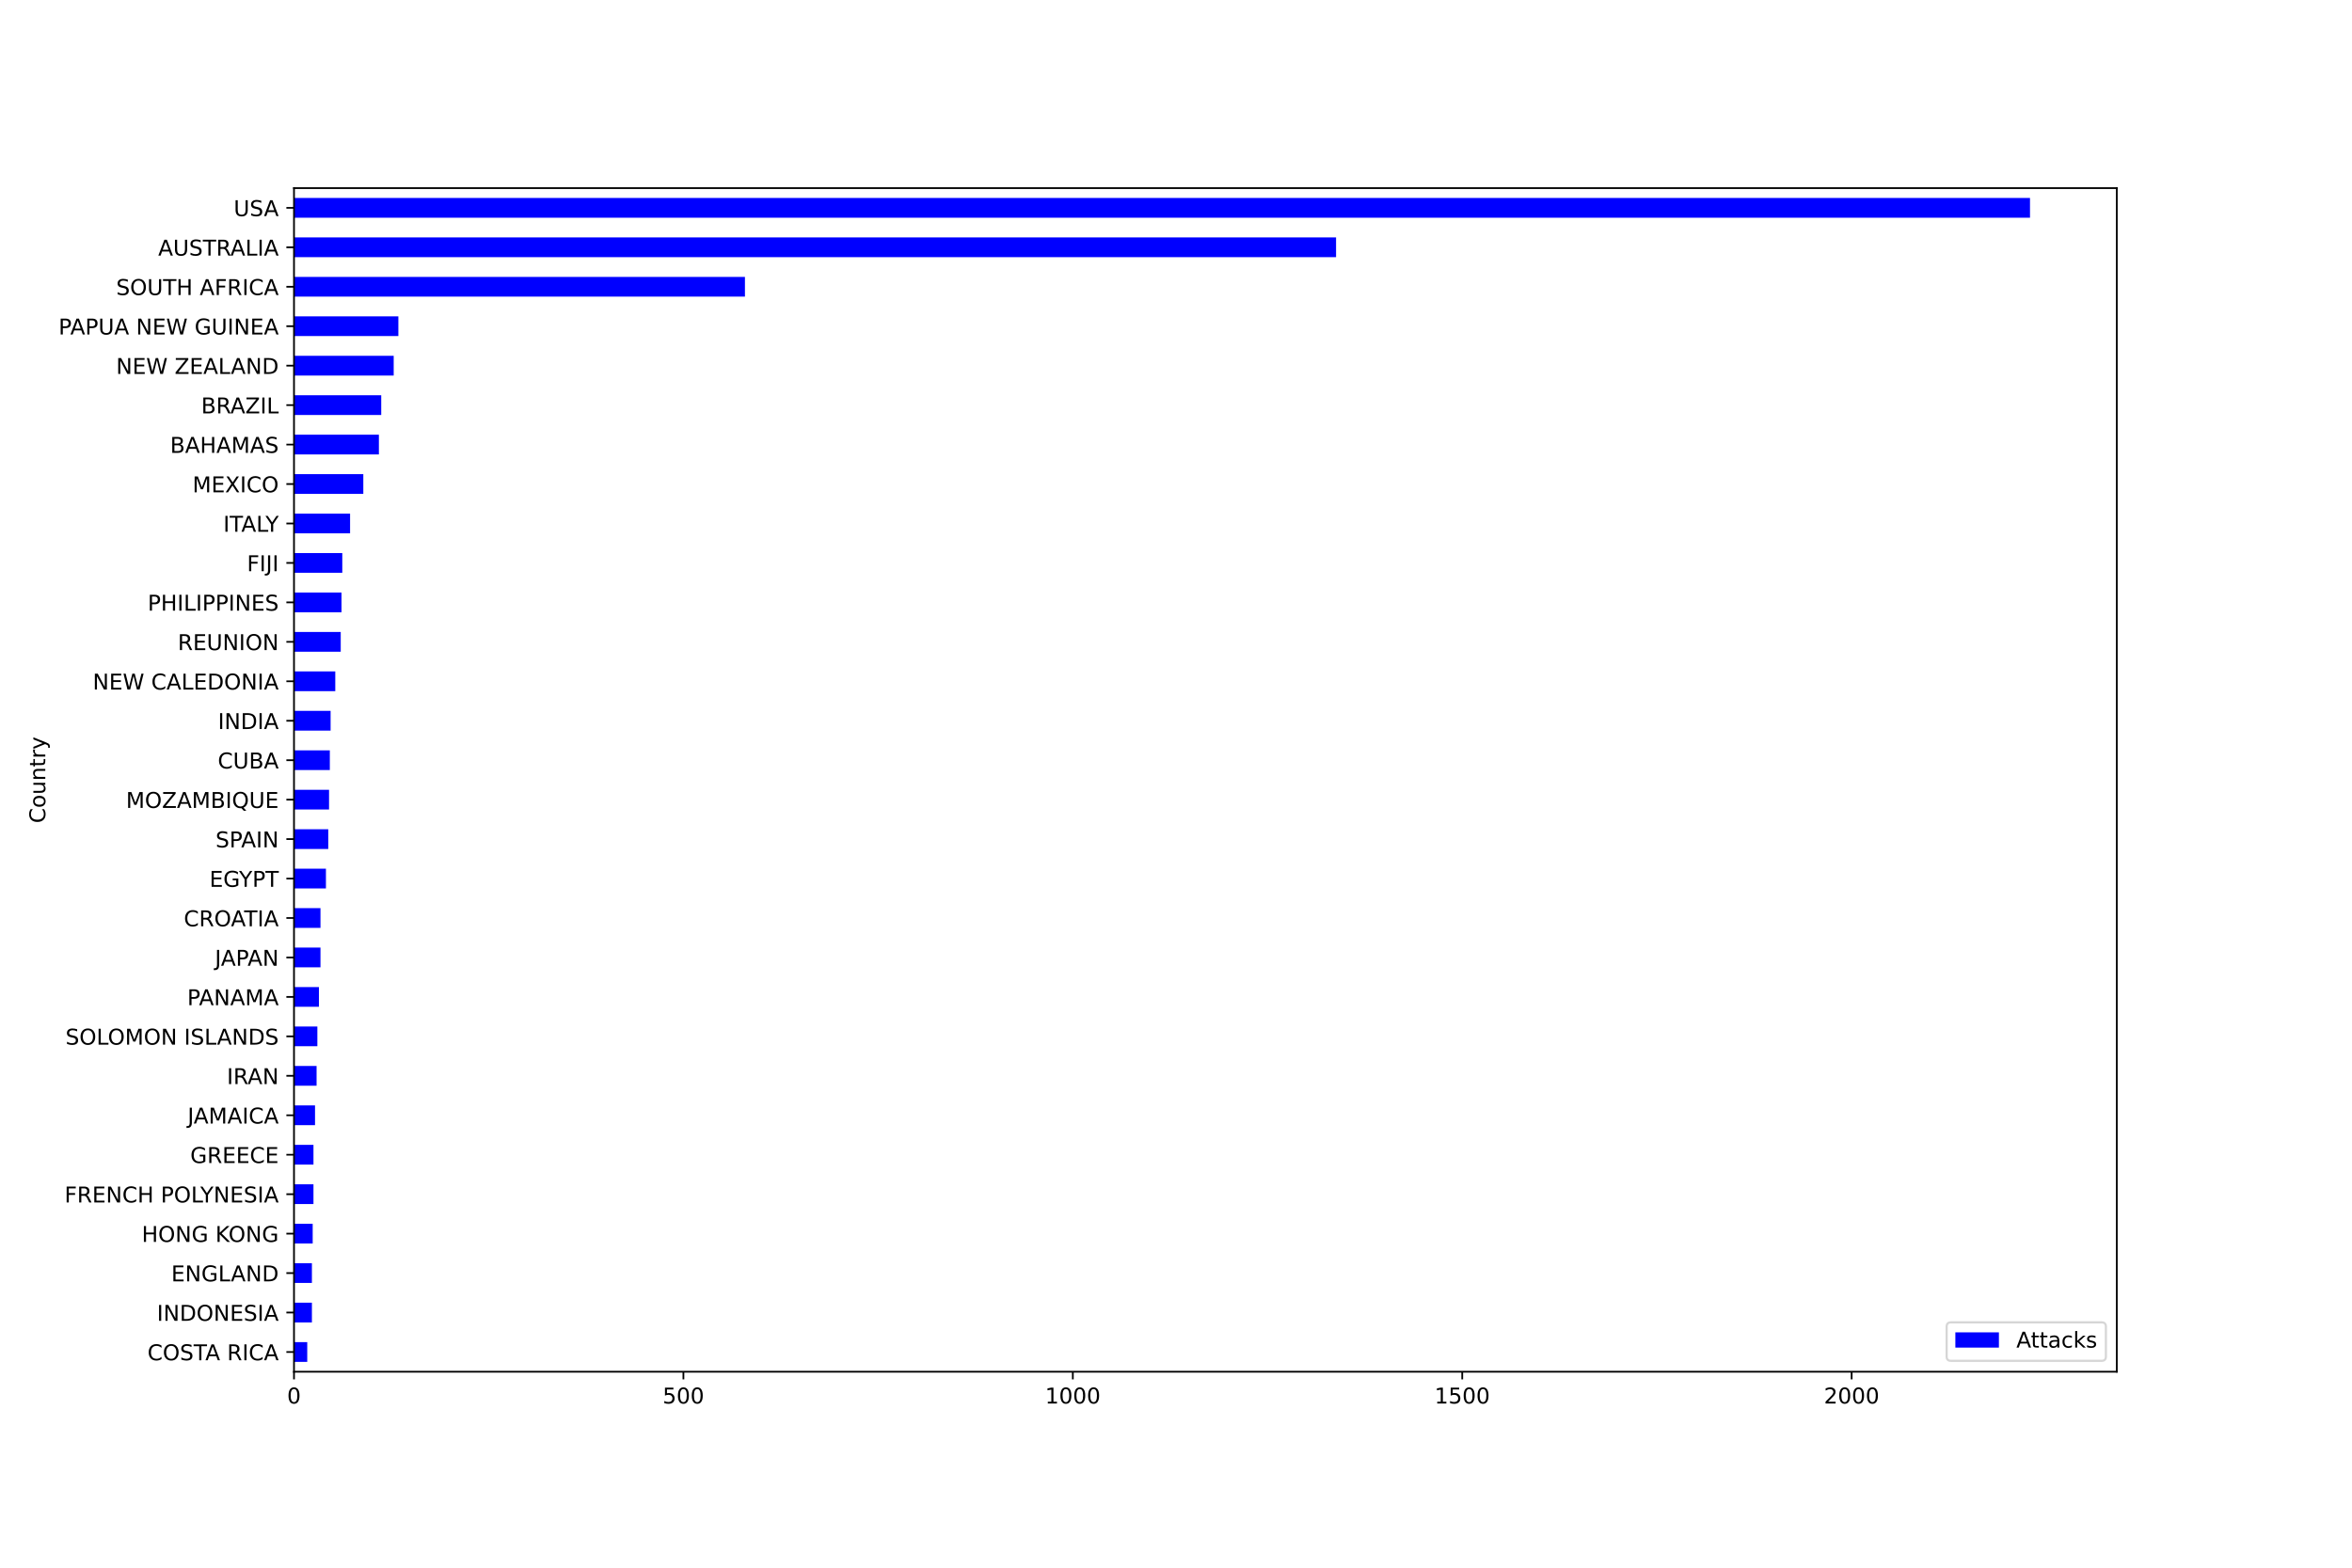 <?xml version="1.0" encoding="utf-8" standalone="no"?>
<!DOCTYPE svg PUBLIC "-//W3C//DTD SVG 1.1//EN"
  "http://www.w3.org/Graphics/SVG/1.1/DTD/svg11.dtd">
<!-- Created with matplotlib (https://matplotlib.org/) -->
<svg height="720pt" version="1.1" viewBox="0 0 1080 720" width="1080pt" xmlns="http://www.w3.org/2000/svg" xmlns:xlink="http://www.w3.org/1999/xlink">
 <defs>
  <style type="text/css">
*{stroke-linecap:butt;stroke-linejoin:round;}
  </style>
 </defs>
 <g id="figure_1">
  <g id="patch_1">
   <path d="M 0 720 
L 1080 720 
L 1080 0 
L 0 0 
z
" style="fill:#ffffff;"/>
  </g>
  <g id="axes_1">
   <g id="patch_2">
    <path d="M 135 630 
L 972 630 
L 972 86.4 
L 135 86.4 
z
" style="fill:#ffffff;"/>
   </g>
   <g id="patch_3">
    <path clip-path="url(#p3fe766427f)" d="M 135 625.47 
L 141.08 625.47 
L 141.08 616.41 
L 135 616.41 
z
" style="fill:#0000ff;"/>
   </g>
   <g id="patch_4">
    <path clip-path="url(#p3fe766427f)" d="M 135 607.35 
L 143.225 607.35 
L 143.225 598.29 
L 135 598.29 
z
" style="fill:#0000ff;"/>
   </g>
   <g id="patch_5">
    <path clip-path="url(#p3fe766427f)" d="M 135 589.23 
L 143.225 589.23 
L 143.225 580.17 
L 135 580.17 
z
" style="fill:#0000ff;"/>
   </g>
   <g id="patch_6">
    <path clip-path="url(#p3fe766427f)" d="M 135 571.11 
L 143.583 571.11 
L 143.583 562.05 
L 135 562.05 
z
" style="fill:#0000ff;"/>
   </g>
   <g id="patch_7">
    <path clip-path="url(#p3fe766427f)" d="M 135 552.99 
L 143.941 552.99 
L 143.941 543.93 
L 135 543.93 
z
" style="fill:#0000ff;"/>
   </g>
   <g id="patch_8">
    <path clip-path="url(#p3fe766427f)" d="M 135 534.87 
L 143.941 534.87 
L 143.941 525.81 
L 135 525.81 
z
" style="fill:#0000ff;"/>
   </g>
   <g id="patch_9">
    <path clip-path="url(#p3fe766427f)" d="M 135 516.75 
L 144.656 516.75 
L 144.656 507.69 
L 135 507.69 
z
" style="fill:#0000ff;"/>
   </g>
   <g id="patch_10">
    <path clip-path="url(#p3fe766427f)" d="M 135 498.63 
L 145.371 498.63 
L 145.371 489.57 
L 135 489.57 
z
" style="fill:#0000ff;"/>
   </g>
   <g id="patch_11">
    <path clip-path="url(#p3fe766427f)" d="M 135 480.51 
L 145.729 480.51 
L 145.729 471.45 
L 135 471.45 
z
" style="fill:#0000ff;"/>
   </g>
   <g id="patch_12">
    <path clip-path="url(#p3fe766427f)" d="M 135 462.39 
L 146.444 462.39 
L 146.444 453.33 
L 135 453.33 
z
" style="fill:#0000ff;"/>
   </g>
   <g id="patch_13">
    <path clip-path="url(#p3fe766427f)" d="M 135 444.27 
L 147.159 444.27 
L 147.159 435.21 
L 135 435.21 
z
" style="fill:#0000ff;"/>
   </g>
   <g id="patch_14">
    <path clip-path="url(#p3fe766427f)" d="M 135 426.15 
L 147.159 426.15 
L 147.159 417.09 
L 135 417.09 
z
" style="fill:#0000ff;"/>
   </g>
   <g id="patch_15">
    <path clip-path="url(#p3fe766427f)" d="M 135 408.03 
L 149.663 408.03 
L 149.663 398.97 
L 135 398.97 
z
" style="fill:#0000ff;"/>
   </g>
   <g id="patch_16">
    <path clip-path="url(#p3fe766427f)" d="M 135 389.91 
L 150.735 389.91 
L 150.735 380.85 
L 135 380.85 
z
" style="fill:#0000ff;"/>
   </g>
   <g id="patch_17">
    <path clip-path="url(#p3fe766427f)" d="M 135 371.79 
L 151.093 371.79 
L 151.093 362.73 
L 135 362.73 
z
" style="fill:#0000ff;"/>
   </g>
   <g id="patch_18">
    <path clip-path="url(#p3fe766427f)" d="M 135 353.67 
L 151.451 353.67 
L 151.451 344.61 
L 135 344.61 
z
" style="fill:#0000ff;"/>
   </g>
   <g id="patch_19">
    <path clip-path="url(#p3fe766427f)" d="M 135 335.55 
L 151.808 335.55 
L 151.808 326.49 
L 135 326.49 
z
" style="fill:#0000ff;"/>
   </g>
   <g id="patch_20">
    <path clip-path="url(#p3fe766427f)" d="M 135 317.43 
L 153.954 317.43 
L 153.954 308.37 
L 135 308.37 
z
" style="fill:#0000ff;"/>
   </g>
   <g id="patch_21">
    <path clip-path="url(#p3fe766427f)" d="M 135 299.31 
L 156.457 299.31 
L 156.457 290.25 
L 135 290.25 
z
" style="fill:#0000ff;"/>
   </g>
   <g id="patch_22">
    <path clip-path="url(#p3fe766427f)" d="M 135 281.19 
L 156.815 281.19 
L 156.815 272.13 
L 135 272.13 
z
" style="fill:#0000ff;"/>
   </g>
   <g id="patch_23">
    <path clip-path="url(#p3fe766427f)" d="M 135 263.07 
L 157.173 263.07 
L 157.173 254.01 
L 135 254.01 
z
" style="fill:#0000ff;"/>
   </g>
   <g id="patch_24">
    <path clip-path="url(#p3fe766427f)" d="M 135 244.95 
L 160.749 244.95 
L 160.749 235.89 
L 135 235.89 
z
" style="fill:#0000ff;"/>
   </g>
   <g id="patch_25">
    <path clip-path="url(#p3fe766427f)" d="M 135 226.83 
L 166.828 226.83 
L 166.828 217.77 
L 135 217.77 
z
" style="fill:#0000ff;"/>
   </g>
   <g id="patch_26">
    <path clip-path="url(#p3fe766427f)" d="M 135 208.71 
L 173.981 208.71 
L 173.981 199.65 
L 135 199.65 
z
" style="fill:#0000ff;"/>
   </g>
   <g id="patch_27">
    <path clip-path="url(#p3fe766427f)" d="M 135 190.59 
L 175.054 190.59 
L 175.054 181.53 
L 135 181.53 
z
" style="fill:#0000ff;"/>
   </g>
   <g id="patch_28">
    <path clip-path="url(#p3fe766427f)" d="M 135 172.47 
L 180.776 172.47 
L 180.776 163.41 
L 135 163.41 
z
" style="fill:#0000ff;"/>
   </g>
   <g id="patch_29">
    <path clip-path="url(#p3fe766427f)" d="M 135 154.35 
L 182.922 154.35 
L 182.922 145.29 
L 135 145.29 
z
" style="fill:#0000ff;"/>
   </g>
   <g id="patch_30">
    <path clip-path="url(#p3fe766427f)" d="M 135 136.23 
L 342.064 136.23 
L 342.064 127.17 
L 135 127.17 
z
" style="fill:#0000ff;"/>
   </g>
   <g id="patch_31">
    <path clip-path="url(#p3fe766427f)" d="M 135 118.11 
L 613.5 118.11 
L 613.5 109.05 
L 135 109.05 
z
" style="fill:#0000ff;"/>
   </g>
   <g id="patch_32">
    <path clip-path="url(#p3fe766427f)" d="M 135 99.99 
L 932.143 99.99 
L 932.143 90.93 
L 135 90.93 
z
" style="fill:#0000ff;"/>
   </g>
   <g id="matplotlib.axis_1">
    <g id="xtick_1">
     <g id="line2d_1">
      <defs>
       <path d="M 0 0 
L 0 3.5 
" id="m139f7073a6" style="stroke:#000000;stroke-width:0.8;"/>
      </defs>
      <g>
       <use style="stroke:#000000;stroke-width:0.8;" x="135" xlink:href="#m139f7073a6" y="630"/>
      </g>
     </g>
     <g id="text_1">
      <!-- 0 -->
      <defs>
       <path d="M 31.781 66.406 
Q 24.172 66.406 20.328 58.906 
Q 16.5 51.422 16.5 36.375 
Q 16.5 21.391 20.328 13.891 
Q 24.172 6.391 31.781 6.391 
Q 39.453 6.391 43.281 13.891 
Q 47.125 21.391 47.125 36.375 
Q 47.125 51.422 43.281 58.906 
Q 39.453 66.406 31.781 66.406 
z
M 31.781 74.219 
Q 44.047 74.219 50.516 64.516 
Q 56.984 54.828 56.984 36.375 
Q 56.984 17.969 50.516 8.266 
Q 44.047 -1.422 31.781 -1.422 
Q 19.531 -1.422 13.062 8.266 
Q 6.594 17.969 6.594 36.375 
Q 6.594 54.828 13.062 64.516 
Q 19.531 74.219 31.781 74.219 
z
" id="DejaVuSans-48"/>
      </defs>
      <g transform="translate(131.819 644.598)scale(0.1 -0.1)">
       <use xlink:href="#DejaVuSans-48"/>
      </g>
     </g>
    </g>
    <g id="xtick_2">
     <g id="line2d_2">
      <g>
       <use style="stroke:#000000;stroke-width:0.8;" x="313.812" xlink:href="#m139f7073a6" y="630"/>
      </g>
     </g>
     <g id="text_2">
      <!-- 500 -->
      <defs>
       <path d="M 10.797 72.906 
L 49.516 72.906 
L 49.516 64.594 
L 19.828 64.594 
L 19.828 46.734 
Q 21.969 47.469 24.109 47.828 
Q 26.266 48.188 28.422 48.188 
Q 40.625 48.188 47.75 41.5 
Q 54.891 34.812 54.891 23.391 
Q 54.891 11.625 47.562 5.094 
Q 40.234 -1.422 26.906 -1.422 
Q 22.312 -1.422 17.547 -0.641 
Q 12.797 0.141 7.719 1.703 
L 7.719 11.625 
Q 12.109 9.234 16.797 8.062 
Q 21.484 6.891 26.703 6.891 
Q 35.156 6.891 40.078 11.328 
Q 45.016 15.766 45.016 23.391 
Q 45.016 31 40.078 35.438 
Q 35.156 39.891 26.703 39.891 
Q 22.75 39.891 18.812 39.016 
Q 14.891 38.141 10.797 36.281 
z
" id="DejaVuSans-53"/>
      </defs>
      <g transform="translate(304.268 644.598)scale(0.1 -0.1)">
       <use xlink:href="#DejaVuSans-53"/>
       <use x="63.623" xlink:href="#DejaVuSans-48"/>
       <use x="127.246" xlink:href="#DejaVuSans-48"/>
      </g>
     </g>
    </g>
    <g id="xtick_3">
     <g id="line2d_3">
      <g>
       <use style="stroke:#000000;stroke-width:0.8;" x="492.624" xlink:href="#m139f7073a6" y="630"/>
      </g>
     </g>
     <g id="text_3">
      <!-- 1000 -->
      <defs>
       <path d="M 12.406 8.297 
L 28.516 8.297 
L 28.516 63.922 
L 10.984 60.406 
L 10.984 69.391 
L 28.422 72.906 
L 38.281 72.906 
L 38.281 8.297 
L 54.391 8.297 
L 54.391 0 
L 12.406 0 
z
" id="DejaVuSans-49"/>
      </defs>
      <g transform="translate(479.899 644.598)scale(0.1 -0.1)">
       <use xlink:href="#DejaVuSans-49"/>
       <use x="63.623" xlink:href="#DejaVuSans-48"/>
       <use x="127.246" xlink:href="#DejaVuSans-48"/>
       <use x="190.869" xlink:href="#DejaVuSans-48"/>
      </g>
     </g>
    </g>
    <g id="xtick_4">
     <g id="line2d_4">
      <g>
       <use style="stroke:#000000;stroke-width:0.8;" x="671.435" xlink:href="#m139f7073a6" y="630"/>
      </g>
     </g>
     <g id="text_4">
      <!-- 1500 -->
      <g transform="translate(658.71 644.598)scale(0.1 -0.1)">
       <use xlink:href="#DejaVuSans-49"/>
       <use x="63.623" xlink:href="#DejaVuSans-53"/>
       <use x="127.246" xlink:href="#DejaVuSans-48"/>
       <use x="190.869" xlink:href="#DejaVuSans-48"/>
      </g>
     </g>
    </g>
    <g id="xtick_5">
     <g id="line2d_5">
      <g>
       <use style="stroke:#000000;stroke-width:0.8;" x="850.247" xlink:href="#m139f7073a6" y="630"/>
      </g>
     </g>
     <g id="text_5">
      <!-- 2000 -->
      <defs>
       <path d="M 19.188 8.297 
L 53.609 8.297 
L 53.609 0 
L 7.328 0 
L 7.328 8.297 
Q 12.938 14.109 22.625 23.891 
Q 32.328 33.688 34.812 36.531 
Q 39.547 41.844 41.422 45.531 
Q 43.312 49.219 43.312 52.781 
Q 43.312 58.594 39.234 62.25 
Q 35.156 65.922 28.609 65.922 
Q 23.969 65.922 18.812 64.312 
Q 13.672 62.703 7.812 59.422 
L 7.812 69.391 
Q 13.766 71.781 18.938 73 
Q 24.125 74.219 28.422 74.219 
Q 39.75 74.219 46.484 68.547 
Q 53.219 62.891 53.219 53.422 
Q 53.219 48.922 51.531 44.891 
Q 49.859 40.875 45.406 35.406 
Q 44.188 33.984 37.641 27.219 
Q 31.109 20.453 19.188 8.297 
z
" id="DejaVuSans-50"/>
      </defs>
      <g transform="translate(837.522 644.598)scale(0.1 -0.1)">
       <use xlink:href="#DejaVuSans-50"/>
       <use x="63.623" xlink:href="#DejaVuSans-48"/>
       <use x="127.246" xlink:href="#DejaVuSans-48"/>
       <use x="190.869" xlink:href="#DejaVuSans-48"/>
      </g>
     </g>
    </g>
   </g>
   <g id="matplotlib.axis_2">
    <g id="ytick_1">
     <g id="line2d_6">
      <defs>
       <path d="M 0 0 
L -3.5 0 
" id="mcff6380000" style="stroke:#000000;stroke-width:0.8;"/>
      </defs>
      <g>
       <use style="stroke:#000000;stroke-width:0.8;" x="135" xlink:href="#mcff6380000" y="620.94"/>
      </g>
     </g>
     <g id="text_6">
      <!-- COSTA RICA -->
      <defs>
       <path d="M 64.406 67.281 
L 64.406 56.891 
Q 59.422 61.531 53.781 63.812 
Q 48.141 66.109 41.797 66.109 
Q 29.297 66.109 22.656 58.469 
Q 16.016 50.828 16.016 36.375 
Q 16.016 21.969 22.656 14.328 
Q 29.297 6.688 41.797 6.688 
Q 48.141 6.688 53.781 8.984 
Q 59.422 11.281 64.406 15.922 
L 64.406 5.609 
Q 59.234 2.094 53.438 0.328 
Q 47.656 -1.422 41.219 -1.422 
Q 24.656 -1.422 15.125 8.703 
Q 5.609 18.844 5.609 36.375 
Q 5.609 53.953 15.125 64.078 
Q 24.656 74.219 41.219 74.219 
Q 47.75 74.219 53.531 72.484 
Q 59.328 70.75 64.406 67.281 
z
" id="DejaVuSans-67"/>
       <path d="M 39.406 66.219 
Q 28.656 66.219 22.328 58.203 
Q 16.016 50.203 16.016 36.375 
Q 16.016 22.609 22.328 14.594 
Q 28.656 6.594 39.406 6.594 
Q 50.141 6.594 56.422 14.594 
Q 62.703 22.609 62.703 36.375 
Q 62.703 50.203 56.422 58.203 
Q 50.141 66.219 39.406 66.219 
z
M 39.406 74.219 
Q 54.734 74.219 63.906 63.938 
Q 73.094 53.656 73.094 36.375 
Q 73.094 19.141 63.906 8.859 
Q 54.734 -1.422 39.406 -1.422 
Q 24.031 -1.422 14.812 8.828 
Q 5.609 19.094 5.609 36.375 
Q 5.609 53.656 14.812 63.938 
Q 24.031 74.219 39.406 74.219 
z
" id="DejaVuSans-79"/>
       <path d="M 53.516 70.516 
L 53.516 60.891 
Q 47.906 63.578 42.922 64.891 
Q 37.938 66.219 33.297 66.219 
Q 25.25 66.219 20.875 63.094 
Q 16.5 59.969 16.5 54.203 
Q 16.5 49.359 19.406 46.891 
Q 22.312 44.438 30.422 42.922 
L 36.375 41.703 
Q 47.406 39.594 52.656 34.297 
Q 57.906 29 57.906 20.125 
Q 57.906 9.516 50.797 4.047 
Q 43.703 -1.422 29.984 -1.422 
Q 24.812 -1.422 18.969 -0.25 
Q 13.141 0.922 6.891 3.219 
L 6.891 13.375 
Q 12.891 10.016 18.656 8.297 
Q 24.422 6.594 29.984 6.594 
Q 38.422 6.594 43.016 9.906 
Q 47.609 13.234 47.609 19.391 
Q 47.609 24.75 44.312 27.781 
Q 41.016 30.812 33.5 32.328 
L 27.484 33.5 
Q 16.453 35.688 11.516 40.375 
Q 6.594 45.062 6.594 53.422 
Q 6.594 63.094 13.406 68.656 
Q 20.219 74.219 32.172 74.219 
Q 37.312 74.219 42.625 73.281 
Q 47.953 72.359 53.516 70.516 
z
" id="DejaVuSans-83"/>
       <path d="M -0.297 72.906 
L 61.375 72.906 
L 61.375 64.594 
L 35.5 64.594 
L 35.5 0 
L 25.594 0 
L 25.594 64.594 
L -0.297 64.594 
z
" id="DejaVuSans-84"/>
       <path d="M 34.188 63.188 
L 20.797 26.906 
L 47.609 26.906 
z
M 28.609 72.906 
L 39.797 72.906 
L 67.578 0 
L 57.328 0 
L 50.688 18.703 
L 17.828 18.703 
L 11.188 0 
L 0.781 0 
z
" id="DejaVuSans-65"/>
       <path id="DejaVuSans-32"/>
       <path d="M 44.391 34.188 
Q 47.562 33.109 50.562 29.594 
Q 53.562 26.078 56.594 19.922 
L 66.609 0 
L 56 0 
L 46.688 18.703 
Q 43.062 26.031 39.672 28.422 
Q 36.281 30.812 30.422 30.812 
L 19.672 30.812 
L 19.672 0 
L 9.812 0 
L 9.812 72.906 
L 32.078 72.906 
Q 44.578 72.906 50.734 67.672 
Q 56.891 62.453 56.891 51.906 
Q 56.891 45.016 53.688 40.469 
Q 50.484 35.938 44.391 34.188 
z
M 19.672 64.797 
L 19.672 38.922 
L 32.078 38.922 
Q 39.203 38.922 42.844 42.219 
Q 46.484 45.516 46.484 51.906 
Q 46.484 58.297 42.844 61.547 
Q 39.203 64.797 32.078 64.797 
z
" id="DejaVuSans-82"/>
       <path d="M 9.812 72.906 
L 19.672 72.906 
L 19.672 0 
L 9.812 0 
z
" id="DejaVuSans-73"/>
      </defs>
      <g transform="translate(67.723 624.739)scale(0.1 -0.1)">
       <use xlink:href="#DejaVuSans-67"/>
       <use x="69.824" xlink:href="#DejaVuSans-79"/>
       <use x="148.535" xlink:href="#DejaVuSans-83"/>
       <use x="212.012" xlink:href="#DejaVuSans-84"/>
       <use x="265.346" xlink:href="#DejaVuSans-65"/>
       <use x="333.754" xlink:href="#DejaVuSans-32"/>
       <use x="365.541" xlink:href="#DejaVuSans-82"/>
       <use x="435.023" xlink:href="#DejaVuSans-73"/>
       <use x="464.516" xlink:href="#DejaVuSans-67"/>
       <use x="534.34" xlink:href="#DejaVuSans-65"/>
      </g>
     </g>
    </g>
    <g id="ytick_2">
     <g id="line2d_7">
      <g>
       <use style="stroke:#000000;stroke-width:0.8;" x="135" xlink:href="#mcff6380000" y="602.82"/>
      </g>
     </g>
     <g id="text_7">
      <!-- INDONESIA -->
      <defs>
       <path d="M 9.812 72.906 
L 23.094 72.906 
L 55.422 11.922 
L 55.422 72.906 
L 64.984 72.906 
L 64.984 0 
L 51.703 0 
L 19.391 60.984 
L 19.391 0 
L 9.812 0 
z
" id="DejaVuSans-78"/>
       <path d="M 19.672 64.797 
L 19.672 8.109 
L 31.594 8.109 
Q 46.688 8.109 53.688 14.938 
Q 60.688 21.781 60.688 36.531 
Q 60.688 51.172 53.688 57.984 
Q 46.688 64.797 31.594 64.797 
z
M 9.812 72.906 
L 30.078 72.906 
Q 51.266 72.906 61.172 64.094 
Q 71.094 55.281 71.094 36.531 
Q 71.094 17.672 61.125 8.828 
Q 51.172 0 30.078 0 
L 9.812 0 
z
" id="DejaVuSans-68"/>
       <path d="M 9.812 72.906 
L 55.906 72.906 
L 55.906 64.594 
L 19.672 64.594 
L 19.672 43.016 
L 54.391 43.016 
L 54.391 34.719 
L 19.672 34.719 
L 19.672 8.297 
L 56.781 8.297 
L 56.781 0 
L 9.812 0 
z
" id="DejaVuSans-69"/>
      </defs>
      <g transform="translate(72.058 606.619)scale(0.1 -0.1)">
       <use xlink:href="#DejaVuSans-73"/>
       <use x="29.492" xlink:href="#DejaVuSans-78"/>
       <use x="104.297" xlink:href="#DejaVuSans-68"/>
       <use x="181.299" xlink:href="#DejaVuSans-79"/>
       <use x="260.01" xlink:href="#DejaVuSans-78"/>
       <use x="334.814" xlink:href="#DejaVuSans-69"/>
       <use x="397.998" xlink:href="#DejaVuSans-83"/>
       <use x="461.475" xlink:href="#DejaVuSans-73"/>
       <use x="490.967" xlink:href="#DejaVuSans-65"/>
      </g>
     </g>
    </g>
    <g id="ytick_3">
     <g id="line2d_8">
      <g>
       <use style="stroke:#000000;stroke-width:0.8;" x="135" xlink:href="#mcff6380000" y="584.7"/>
      </g>
     </g>
     <g id="text_8">
      <!-- ENGLAND -->
      <defs>
       <path d="M 59.516 10.406 
L 59.516 29.984 
L 43.406 29.984 
L 43.406 38.094 
L 69.281 38.094 
L 69.281 6.781 
Q 63.578 2.734 56.688 0.656 
Q 49.812 -1.422 42 -1.422 
Q 24.906 -1.422 15.25 8.562 
Q 5.609 18.562 5.609 36.375 
Q 5.609 54.25 15.25 64.234 
Q 24.906 74.219 42 74.219 
Q 49.125 74.219 55.547 72.453 
Q 61.969 70.703 67.391 67.281 
L 67.391 56.781 
Q 61.922 61.422 55.766 63.766 
Q 49.609 66.109 42.828 66.109 
Q 29.438 66.109 22.719 58.641 
Q 16.016 51.172 16.016 36.375 
Q 16.016 21.625 22.719 14.156 
Q 29.438 6.688 42.828 6.688 
Q 48.047 6.688 52.141 7.594 
Q 56.25 8.5 59.516 10.406 
z
" id="DejaVuSans-71"/>
       <path d="M 9.812 72.906 
L 19.672 72.906 
L 19.672 8.297 
L 55.172 8.297 
L 55.172 0 
L 9.812 0 
z
" id="DejaVuSans-76"/>
      </defs>
      <g transform="translate(78.633 588.499)scale(0.1 -0.1)">
       <use xlink:href="#DejaVuSans-69"/>
       <use x="63.184" xlink:href="#DejaVuSans-78"/>
       <use x="137.988" xlink:href="#DejaVuSans-71"/>
       <use x="215.479" xlink:href="#DejaVuSans-76"/>
       <use x="273.441" xlink:href="#DejaVuSans-65"/>
       <use x="341.85" xlink:href="#DejaVuSans-78"/>
       <use x="416.654" xlink:href="#DejaVuSans-68"/>
      </g>
     </g>
    </g>
    <g id="ytick_4">
     <g id="line2d_9">
      <g>
       <use style="stroke:#000000;stroke-width:0.8;" x="135" xlink:href="#mcff6380000" y="566.58"/>
      </g>
     </g>
     <g id="text_9">
      <!-- HONG KONG -->
      <defs>
       <path d="M 9.812 72.906 
L 19.672 72.906 
L 19.672 43.016 
L 55.516 43.016 
L 55.516 72.906 
L 65.375 72.906 
L 65.375 0 
L 55.516 0 
L 55.516 34.719 
L 19.672 34.719 
L 19.672 0 
L 9.812 0 
z
" id="DejaVuSans-72"/>
       <path d="M 9.812 72.906 
L 19.672 72.906 
L 19.672 42.094 
L 52.391 72.906 
L 65.094 72.906 
L 28.906 38.922 
L 67.672 0 
L 54.688 0 
L 19.672 35.109 
L 19.672 0 
L 9.812 0 
z
" id="DejaVuSans-75"/>
      </defs>
      <g transform="translate(65.091 570.379)scale(0.1 -0.1)">
       <use xlink:href="#DejaVuSans-72"/>
       <use x="75.195" xlink:href="#DejaVuSans-79"/>
       <use x="153.906" xlink:href="#DejaVuSans-78"/>
       <use x="228.711" xlink:href="#DejaVuSans-71"/>
       <use x="306.201" xlink:href="#DejaVuSans-32"/>
       <use x="337.988" xlink:href="#DejaVuSans-75"/>
       <use x="398.064" xlink:href="#DejaVuSans-79"/>
       <use x="476.775" xlink:href="#DejaVuSans-78"/>
       <use x="551.58" xlink:href="#DejaVuSans-71"/>
      </g>
     </g>
    </g>
    <g id="ytick_5">
     <g id="line2d_10">
      <g>
       <use style="stroke:#000000;stroke-width:0.8;" x="135" xlink:href="#mcff6380000" y="548.46"/>
      </g>
     </g>
     <g id="text_10">
      <!-- FRENCH POLYNESIA -->
      <defs>
       <path d="M 9.812 72.906 
L 51.703 72.906 
L 51.703 64.594 
L 19.672 64.594 
L 19.672 43.109 
L 48.578 43.109 
L 48.578 34.812 
L 19.672 34.812 
L 19.672 0 
L 9.812 0 
z
" id="DejaVuSans-70"/>
       <path d="M 19.672 64.797 
L 19.672 37.406 
L 32.078 37.406 
Q 38.969 37.406 42.719 40.969 
Q 46.484 44.531 46.484 51.125 
Q 46.484 57.672 42.719 61.234 
Q 38.969 64.797 32.078 64.797 
z
M 9.812 72.906 
L 32.078 72.906 
Q 44.344 72.906 50.609 67.359 
Q 56.891 61.812 56.891 51.125 
Q 56.891 40.328 50.609 34.812 
Q 44.344 29.297 32.078 29.297 
L 19.672 29.297 
L 19.672 0 
L 9.812 0 
z
" id="DejaVuSans-80"/>
       <path d="M -0.203 72.906 
L 10.406 72.906 
L 30.609 42.922 
L 50.688 72.906 
L 61.281 72.906 
L 35.5 34.719 
L 35.5 0 
L 25.594 0 
L 25.594 34.719 
z
" id="DejaVuSans-89"/>
      </defs>
      <g transform="translate(29.623 552.259)scale(0.1 -0.1)">
       <use xlink:href="#DejaVuSans-70"/>
       <use x="57.52" xlink:href="#DejaVuSans-82"/>
       <use x="127.002" xlink:href="#DejaVuSans-69"/>
       <use x="190.186" xlink:href="#DejaVuSans-78"/>
       <use x="264.99" xlink:href="#DejaVuSans-67"/>
       <use x="334.814" xlink:href="#DejaVuSans-72"/>
       <use x="410.01" xlink:href="#DejaVuSans-32"/>
       <use x="441.797" xlink:href="#DejaVuSans-80"/>
       <use x="502.1" xlink:href="#DejaVuSans-79"/>
       <use x="580.811" xlink:href="#DejaVuSans-76"/>
       <use x="623.273" xlink:href="#DejaVuSans-89"/>
       <use x="684.357" xlink:href="#DejaVuSans-78"/>
       <use x="759.162" xlink:href="#DejaVuSans-69"/>
       <use x="822.346" xlink:href="#DejaVuSans-83"/>
       <use x="885.822" xlink:href="#DejaVuSans-73"/>
       <use x="915.314" xlink:href="#DejaVuSans-65"/>
      </g>
     </g>
    </g>
    <g id="ytick_6">
     <g id="line2d_11">
      <g>
       <use style="stroke:#000000;stroke-width:0.8;" x="135" xlink:href="#mcff6380000" y="530.34"/>
      </g>
     </g>
     <g id="text_11">
      <!-- GREECE -->
      <g transform="translate(87.364 534.139)scale(0.1 -0.1)">
       <use xlink:href="#DejaVuSans-71"/>
       <use x="77.49" xlink:href="#DejaVuSans-82"/>
       <use x="146.973" xlink:href="#DejaVuSans-69"/>
       <use x="210.156" xlink:href="#DejaVuSans-69"/>
       <use x="273.34" xlink:href="#DejaVuSans-67"/>
       <use x="343.164" xlink:href="#DejaVuSans-69"/>
      </g>
     </g>
    </g>
    <g id="ytick_7">
     <g id="line2d_12">
      <g>
       <use style="stroke:#000000;stroke-width:0.8;" x="135" xlink:href="#mcff6380000" y="512.22"/>
      </g>
     </g>
     <g id="text_12">
      <!-- JAMAICA -->
      <defs>
       <path d="M 9.812 72.906 
L 19.672 72.906 
L 19.672 5.078 
Q 19.672 -8.109 14.672 -14.062 
Q 9.672 -20.016 -1.422 -20.016 
L -5.172 -20.016 
L -5.172 -11.719 
L -2.094 -11.719 
Q 4.438 -11.719 7.125 -8.047 
Q 9.812 -4.391 9.812 5.078 
z
" id="DejaVuSans-74"/>
       <path d="M 9.812 72.906 
L 24.516 72.906 
L 43.109 23.297 
L 61.812 72.906 
L 76.516 72.906 
L 76.516 0 
L 66.891 0 
L 66.891 64.016 
L 48.094 14.016 
L 38.188 14.016 
L 19.391 64.016 
L 19.391 0 
L 9.812 0 
z
" id="DejaVuSans-77"/>
      </defs>
      <g transform="translate(86.142 516.019)scale(0.1 -0.1)">
       <use xlink:href="#DejaVuSans-74"/>
       <use x="27.742" xlink:href="#DejaVuSans-65"/>
       <use x="96.15" xlink:href="#DejaVuSans-77"/>
       <use x="182.43" xlink:href="#DejaVuSans-65"/>
       <use x="250.838" xlink:href="#DejaVuSans-73"/>
       <use x="280.33" xlink:href="#DejaVuSans-67"/>
       <use x="350.154" xlink:href="#DejaVuSans-65"/>
      </g>
     </g>
    </g>
    <g id="ytick_8">
     <g id="line2d_13">
      <g>
       <use style="stroke:#000000;stroke-width:0.8;" x="135" xlink:href="#mcff6380000" y="494.1"/>
      </g>
     </g>
     <g id="text_13">
      <!-- IRAN -->
      <g transform="translate(104.18 497.899)scale(0.1 -0.1)">
       <use xlink:href="#DejaVuSans-73"/>
       <use x="29.492" xlink:href="#DejaVuSans-82"/>
       <use x="94.975" xlink:href="#DejaVuSans-65"/>
       <use x="163.383" xlink:href="#DejaVuSans-78"/>
      </g>
     </g>
    </g>
    <g id="ytick_9">
     <g id="line2d_14">
      <g>
       <use style="stroke:#000000;stroke-width:0.8;" x="135" xlink:href="#mcff6380000" y="475.98"/>
      </g>
     </g>
     <g id="text_14">
      <!-- SOLOMON ISLANDS -->
      <g transform="translate(30.073 479.779)scale(0.1 -0.1)">
       <use xlink:href="#DejaVuSans-83"/>
       <use x="63.477" xlink:href="#DejaVuSans-79"/>
       <use x="142.188" xlink:href="#DejaVuSans-76"/>
       <use x="194.275" xlink:href="#DejaVuSans-79"/>
       <use x="272.986" xlink:href="#DejaVuSans-77"/>
       <use x="359.266" xlink:href="#DejaVuSans-79"/>
       <use x="437.977" xlink:href="#DejaVuSans-78"/>
       <use x="512.781" xlink:href="#DejaVuSans-32"/>
       <use x="544.568" xlink:href="#DejaVuSans-73"/>
       <use x="574.061" xlink:href="#DejaVuSans-83"/>
       <use x="637.537" xlink:href="#DejaVuSans-76"/>
       <use x="695.5" xlink:href="#DejaVuSans-65"/>
       <use x="763.908" xlink:href="#DejaVuSans-78"/>
       <use x="838.713" xlink:href="#DejaVuSans-68"/>
       <use x="915.715" xlink:href="#DejaVuSans-83"/>
      </g>
     </g>
    </g>
    <g id="ytick_10">
     <g id="line2d_15">
      <g>
       <use style="stroke:#000000;stroke-width:0.8;" x="135" xlink:href="#mcff6380000" y="457.86"/>
      </g>
     </g>
     <g id="text_15">
      <!-- PANAMA -->
      <g transform="translate(85.977 461.659)scale(0.1 -0.1)">
       <use xlink:href="#DejaVuSans-80"/>
       <use x="53.928" xlink:href="#DejaVuSans-65"/>
       <use x="122.336" xlink:href="#DejaVuSans-78"/>
       <use x="197.141" xlink:href="#DejaVuSans-65"/>
       <use x="265.549" xlink:href="#DejaVuSans-77"/>
       <use x="351.828" xlink:href="#DejaVuSans-65"/>
      </g>
     </g>
    </g>
    <g id="ytick_11">
     <g id="line2d_16">
      <g>
       <use style="stroke:#000000;stroke-width:0.8;" x="135" xlink:href="#mcff6380000" y="439.74"/>
      </g>
     </g>
     <g id="text_16">
      <!-- JAPAN -->
      <g transform="translate(98.67 443.539)scale(0.1 -0.1)">
       <use xlink:href="#DejaVuSans-74"/>
       <use x="27.742" xlink:href="#DejaVuSans-65"/>
       <use x="96.15" xlink:href="#DejaVuSans-80"/>
       <use x="150.078" xlink:href="#DejaVuSans-65"/>
       <use x="218.486" xlink:href="#DejaVuSans-78"/>
      </g>
     </g>
    </g>
    <g id="ytick_12">
     <g id="line2d_17">
      <g>
       <use style="stroke:#000000;stroke-width:0.8;" x="135" xlink:href="#mcff6380000" y="421.62"/>
      </g>
     </g>
     <g id="text_17">
      <!-- CROATIA -->
      <g transform="translate(84.408 425.419)scale(0.1 -0.1)">
       <use xlink:href="#DejaVuSans-67"/>
       <use x="69.824" xlink:href="#DejaVuSans-82"/>
       <use x="139.307" xlink:href="#DejaVuSans-79"/>
       <use x="216.268" xlink:href="#DejaVuSans-65"/>
       <use x="276.926" xlink:href="#DejaVuSans-84"/>
       <use x="338.01" xlink:href="#DejaVuSans-73"/>
       <use x="367.502" xlink:href="#DejaVuSans-65"/>
      </g>
     </g>
    </g>
    <g id="ytick_13">
     <g id="line2d_18">
      <g>
       <use style="stroke:#000000;stroke-width:0.8;" x="135" xlink:href="#mcff6380000" y="403.5"/>
      </g>
     </g>
     <g id="text_18">
      <!-- EGYPT -->
      <g transform="translate(96.188 407.299)scale(0.1 -0.1)">
       <use xlink:href="#DejaVuSans-69"/>
       <use x="63.184" xlink:href="#DejaVuSans-71"/>
       <use x="135.674" xlink:href="#DejaVuSans-89"/>
       <use x="196.758" xlink:href="#DejaVuSans-80"/>
       <use x="257.061" xlink:href="#DejaVuSans-84"/>
      </g>
     </g>
    </g>
    <g id="ytick_14">
     <g id="line2d_19">
      <g>
       <use style="stroke:#000000;stroke-width:0.8;" x="135" xlink:href="#mcff6380000" y="385.38"/>
      </g>
     </g>
     <g id="text_19">
      <!-- SPAIN -->
      <g transform="translate(98.987 389.179)scale(0.1 -0.1)">
       <use xlink:href="#DejaVuSans-83"/>
       <use x="63.477" xlink:href="#DejaVuSans-80"/>
       <use x="117.404" xlink:href="#DejaVuSans-65"/>
       <use x="185.812" xlink:href="#DejaVuSans-73"/>
       <use x="215.305" xlink:href="#DejaVuSans-78"/>
      </g>
     </g>
    </g>
    <g id="ytick_15">
     <g id="line2d_20">
      <g>
       <use style="stroke:#000000;stroke-width:0.8;" x="135" xlink:href="#mcff6380000" y="367.26"/>
      </g>
     </g>
     <g id="text_20">
      <!-- MOZAMBIQUE -->
      <defs>
       <path d="M 5.609 72.906 
L 62.891 72.906 
L 62.891 65.375 
L 16.797 8.297 
L 64.016 8.297 
L 64.016 0 
L 4.5 0 
L 4.5 7.516 
L 50.594 64.594 
L 5.609 64.594 
z
" id="DejaVuSans-90"/>
       <path d="M 19.672 34.812 
L 19.672 8.109 
L 35.5 8.109 
Q 43.453 8.109 47.281 11.406 
Q 51.125 14.703 51.125 21.484 
Q 51.125 28.328 47.281 31.562 
Q 43.453 34.812 35.5 34.812 
z
M 19.672 64.797 
L 19.672 42.828 
L 34.281 42.828 
Q 41.5 42.828 45.031 45.531 
Q 48.578 48.25 48.578 53.812 
Q 48.578 59.328 45.031 62.062 
Q 41.5 64.797 34.281 64.797 
z
M 9.812 72.906 
L 35.016 72.906 
Q 46.297 72.906 52.391 68.219 
Q 58.5 63.531 58.5 54.891 
Q 58.5 48.188 55.375 44.234 
Q 52.25 40.281 46.188 39.312 
Q 53.469 37.75 57.5 32.781 
Q 61.531 27.828 61.531 20.406 
Q 61.531 10.641 54.891 5.312 
Q 48.25 0 35.984 0 
L 9.812 0 
z
" id="DejaVuSans-66"/>
       <path d="M 39.406 66.219 
Q 28.656 66.219 22.328 58.203 
Q 16.016 50.203 16.016 36.375 
Q 16.016 22.609 22.328 14.594 
Q 28.656 6.594 39.406 6.594 
Q 50.141 6.594 56.422 14.594 
Q 62.703 22.609 62.703 36.375 
Q 62.703 50.203 56.422 58.203 
Q 50.141 66.219 39.406 66.219 
z
M 53.219 1.312 
L 66.219 -12.891 
L 54.297 -12.891 
L 43.5 -1.219 
Q 41.891 -1.312 41.031 -1.359 
Q 40.188 -1.422 39.406 -1.422 
Q 24.031 -1.422 14.812 8.859 
Q 5.609 19.141 5.609 36.375 
Q 5.609 53.656 14.812 63.938 
Q 24.031 74.219 39.406 74.219 
Q 54.734 74.219 63.906 63.938 
Q 73.094 53.656 73.094 36.375 
Q 73.094 23.688 67.984 14.641 
Q 62.891 5.609 53.219 1.312 
z
" id="DejaVuSans-81"/>
       <path d="M 8.688 72.906 
L 18.609 72.906 
L 18.609 28.609 
Q 18.609 16.891 22.844 11.734 
Q 27.094 6.594 36.625 6.594 
Q 46.094 6.594 50.344 11.734 
Q 54.594 16.891 54.594 28.609 
L 54.594 72.906 
L 64.5 72.906 
L 64.5 27.391 
Q 64.5 13.141 57.438 5.859 
Q 50.391 -1.422 36.625 -1.422 
Q 22.797 -1.422 15.734 5.859 
Q 8.688 13.141 8.688 27.391 
z
" id="DejaVuSans-85"/>
      </defs>
      <g transform="translate(57.861 371.059)scale(0.1 -0.1)">
       <use xlink:href="#DejaVuSans-77"/>
       <use x="86.279" xlink:href="#DejaVuSans-79"/>
       <use x="164.99" xlink:href="#DejaVuSans-90"/>
       <use x="233.496" xlink:href="#DejaVuSans-65"/>
       <use x="301.904" xlink:href="#DejaVuSans-77"/>
       <use x="388.184" xlink:href="#DejaVuSans-66"/>
       <use x="456.787" xlink:href="#DejaVuSans-73"/>
       <use x="486.279" xlink:href="#DejaVuSans-81"/>
       <use x="564.99" xlink:href="#DejaVuSans-85"/>
       <use x="638.184" xlink:href="#DejaVuSans-69"/>
      </g>
     </g>
    </g>
    <g id="ytick_16">
     <g id="line2d_21">
      <g>
       <use style="stroke:#000000;stroke-width:0.8;" x="135" xlink:href="#mcff6380000" y="349.14"/>
      </g>
     </g>
     <g id="text_21">
      <!-- CUBA -->
      <g transform="translate(99.997 352.939)scale(0.1 -0.1)">
       <use xlink:href="#DejaVuSans-67"/>
       <use x="69.824" xlink:href="#DejaVuSans-85"/>
       <use x="143.018" xlink:href="#DejaVuSans-66"/>
       <use x="211.621" xlink:href="#DejaVuSans-65"/>
      </g>
     </g>
    </g>
    <g id="ytick_17">
     <g id="line2d_22">
      <g>
       <use style="stroke:#000000;stroke-width:0.8;" x="135" xlink:href="#mcff6380000" y="331.02"/>
      </g>
     </g>
     <g id="text_22">
      <!-- INDIA -->
      <g transform="translate(100.078 334.819)scale(0.1 -0.1)">
       <use xlink:href="#DejaVuSans-73"/>
       <use x="29.492" xlink:href="#DejaVuSans-78"/>
       <use x="104.297" xlink:href="#DejaVuSans-68"/>
       <use x="181.299" xlink:href="#DejaVuSans-73"/>
       <use x="210.791" xlink:href="#DejaVuSans-65"/>
      </g>
     </g>
    </g>
    <g id="ytick_18">
     <g id="line2d_23">
      <g>
       <use style="stroke:#000000;stroke-width:0.8;" x="135" xlink:href="#mcff6380000" y="312.9"/>
      </g>
     </g>
     <g id="text_23">
      <!-- NEW CALEDONIA -->
      <defs>
       <path d="M 3.328 72.906 
L 13.281 72.906 
L 28.609 11.281 
L 43.891 72.906 
L 54.984 72.906 
L 70.312 11.281 
L 85.594 72.906 
L 95.609 72.906 
L 77.297 0 
L 64.891 0 
L 49.516 63.281 
L 33.984 0 
L 21.578 0 
z
" id="DejaVuSans-87"/>
      </defs>
      <g transform="translate(42.577 316.699)scale(0.1 -0.1)">
       <use xlink:href="#DejaVuSans-78"/>
       <use x="74.805" xlink:href="#DejaVuSans-69"/>
       <use x="137.988" xlink:href="#DejaVuSans-87"/>
       <use x="236.865" xlink:href="#DejaVuSans-32"/>
       <use x="268.652" xlink:href="#DejaVuSans-67"/>
       <use x="338.477" xlink:href="#DejaVuSans-65"/>
       <use x="406.885" xlink:href="#DejaVuSans-76"/>
       <use x="462.598" xlink:href="#DejaVuSans-69"/>
       <use x="525.781" xlink:href="#DejaVuSans-68"/>
       <use x="602.783" xlink:href="#DejaVuSans-79"/>
       <use x="681.494" xlink:href="#DejaVuSans-78"/>
       <use x="756.299" xlink:href="#DejaVuSans-73"/>
       <use x="785.791" xlink:href="#DejaVuSans-65"/>
      </g>
     </g>
    </g>
    <g id="ytick_19">
     <g id="line2d_24">
      <g>
       <use style="stroke:#000000;stroke-width:0.8;" x="135" xlink:href="#mcff6380000" y="294.78"/>
      </g>
     </g>
     <g id="text_24">
      <!-- REUNION -->
      <g transform="translate(81.63 298.579)scale(0.1 -0.1)">
       <use xlink:href="#DejaVuSans-82"/>
       <use x="69.482" xlink:href="#DejaVuSans-69"/>
       <use x="132.666" xlink:href="#DejaVuSans-85"/>
       <use x="205.859" xlink:href="#DejaVuSans-78"/>
       <use x="280.664" xlink:href="#DejaVuSans-73"/>
       <use x="310.156" xlink:href="#DejaVuSans-79"/>
       <use x="388.867" xlink:href="#DejaVuSans-78"/>
      </g>
     </g>
    </g>
    <g id="ytick_20">
     <g id="line2d_25">
      <g>
       <use style="stroke:#000000;stroke-width:0.8;" x="135" xlink:href="#mcff6380000" y="276.66"/>
      </g>
     </g>
     <g id="text_25">
      <!-- PHILIPPINES -->
      <g transform="translate(67.82 280.459)scale(0.1 -0.1)">
       <use xlink:href="#DejaVuSans-80"/>
       <use x="60.303" xlink:href="#DejaVuSans-72"/>
       <use x="135.498" xlink:href="#DejaVuSans-73"/>
       <use x="164.99" xlink:href="#DejaVuSans-76"/>
       <use x="220.703" xlink:href="#DejaVuSans-73"/>
       <use x="250.195" xlink:href="#DejaVuSans-80"/>
       <use x="310.498" xlink:href="#DejaVuSans-80"/>
       <use x="370.801" xlink:href="#DejaVuSans-73"/>
       <use x="400.293" xlink:href="#DejaVuSans-78"/>
       <use x="475.098" xlink:href="#DejaVuSans-69"/>
       <use x="538.281" xlink:href="#DejaVuSans-83"/>
      </g>
     </g>
    </g>
    <g id="ytick_21">
     <g id="line2d_26">
      <g>
       <use style="stroke:#000000;stroke-width:0.8;" x="135" xlink:href="#mcff6380000" y="258.54"/>
      </g>
     </g>
     <g id="text_26">
      <!-- FIJI -->
      <g transform="translate(113.398 262.339)scale(0.1 -0.1)">
       <use xlink:href="#DejaVuSans-70"/>
       <use x="57.52" xlink:href="#DejaVuSans-73"/>
       <use x="87.012" xlink:href="#DejaVuSans-74"/>
       <use x="116.504" xlink:href="#DejaVuSans-73"/>
      </g>
     </g>
    </g>
    <g id="ytick_22">
     <g id="line2d_27">
      <g>
       <use style="stroke:#000000;stroke-width:0.8;" x="135" xlink:href="#mcff6380000" y="240.42"/>
      </g>
     </g>
     <g id="text_27">
      <!-- ITALY -->
      <g transform="translate(102.522 244.219)scale(0.1 -0.1)">
       <use xlink:href="#DejaVuSans-73"/>
       <use x="29.492" xlink:href="#DejaVuSans-84"/>
       <use x="82.826" xlink:href="#DejaVuSans-65"/>
       <use x="151.234" xlink:href="#DejaVuSans-76"/>
       <use x="193.697" xlink:href="#DejaVuSans-89"/>
      </g>
     </g>
    </g>
    <g id="ytick_23">
     <g id="line2d_28">
      <g>
       <use style="stroke:#000000;stroke-width:0.8;" x="135" xlink:href="#mcff6380000" y="222.3"/>
      </g>
     </g>
     <g id="text_28">
      <!-- MEXICO -->
      <defs>
       <path d="M 6.297 72.906 
L 16.891 72.906 
L 35.016 45.797 
L 53.219 72.906 
L 63.812 72.906 
L 40.375 37.891 
L 65.375 0 
L 54.781 0 
L 34.281 31 
L 13.625 0 
L 2.984 0 
L 29 38.922 
z
" id="DejaVuSans-88"/>
      </defs>
      <g transform="translate(88.398 226.099)scale(0.1 -0.1)">
       <use xlink:href="#DejaVuSans-77"/>
       <use x="86.279" xlink:href="#DejaVuSans-69"/>
       <use x="149.463" xlink:href="#DejaVuSans-88"/>
       <use x="217.969" xlink:href="#DejaVuSans-73"/>
       <use x="247.461" xlink:href="#DejaVuSans-67"/>
       <use x="317.285" xlink:href="#DejaVuSans-79"/>
      </g>
     </g>
    </g>
    <g id="ytick_24">
     <g id="line2d_29">
      <g>
       <use style="stroke:#000000;stroke-width:0.8;" x="135" xlink:href="#mcff6380000" y="204.18"/>
      </g>
     </g>
     <g id="text_29">
      <!-- BAHAMAS -->
      <g transform="translate(78.12 207.979)scale(0.1 -0.1)">
       <use xlink:href="#DejaVuSans-66"/>
       <use x="68.604" xlink:href="#DejaVuSans-65"/>
       <use x="137.012" xlink:href="#DejaVuSans-72"/>
       <use x="212.207" xlink:href="#DejaVuSans-65"/>
       <use x="280.615" xlink:href="#DejaVuSans-77"/>
       <use x="366.895" xlink:href="#DejaVuSans-65"/>
       <use x="435.303" xlink:href="#DejaVuSans-83"/>
      </g>
     </g>
    </g>
    <g id="ytick_25">
     <g id="line2d_30">
      <g>
       <use style="stroke:#000000;stroke-width:0.8;" x="135" xlink:href="#mcff6380000" y="186.06"/>
      </g>
     </g>
     <g id="text_30">
      <!-- BRAZIL -->
      <g transform="translate(92.378 189.859)scale(0.1 -0.1)">
       <use xlink:href="#DejaVuSans-66"/>
       <use x="68.604" xlink:href="#DejaVuSans-82"/>
       <use x="134.086" xlink:href="#DejaVuSans-65"/>
       <use x="202.494" xlink:href="#DejaVuSans-90"/>
       <use x="271" xlink:href="#DejaVuSans-73"/>
       <use x="300.492" xlink:href="#DejaVuSans-76"/>
      </g>
     </g>
    </g>
    <g id="ytick_26">
     <g id="line2d_31">
      <g>
       <use style="stroke:#000000;stroke-width:0.8;" x="135" xlink:href="#mcff6380000" y="167.94"/>
      </g>
     </g>
     <g id="text_31">
      <!-- NEW ZEALAND -->
      <g transform="translate(53.306 171.739)scale(0.1 -0.1)">
       <use xlink:href="#DejaVuSans-78"/>
       <use x="74.805" xlink:href="#DejaVuSans-69"/>
       <use x="137.988" xlink:href="#DejaVuSans-87"/>
       <use x="236.865" xlink:href="#DejaVuSans-32"/>
       <use x="268.652" xlink:href="#DejaVuSans-90"/>
       <use x="337.158" xlink:href="#DejaVuSans-69"/>
       <use x="400.342" xlink:href="#DejaVuSans-65"/>
       <use x="468.75" xlink:href="#DejaVuSans-76"/>
       <use x="526.713" xlink:href="#DejaVuSans-65"/>
       <use x="595.121" xlink:href="#DejaVuSans-78"/>
       <use x="669.926" xlink:href="#DejaVuSans-68"/>
      </g>
     </g>
    </g>
    <g id="ytick_27">
     <g id="line2d_32">
      <g>
       <use style="stroke:#000000;stroke-width:0.8;" x="135" xlink:href="#mcff6380000" y="149.82"/>
      </g>
     </g>
     <g id="text_32">
      <!-- PAPUA NEW GUINEA -->
      <g transform="translate(26.877 153.619)scale(0.1 -0.1)">
       <use xlink:href="#DejaVuSans-80"/>
       <use x="53.928" xlink:href="#DejaVuSans-65"/>
       <use x="122.336" xlink:href="#DejaVuSans-80"/>
       <use x="182.639" xlink:href="#DejaVuSans-85"/>
       <use x="255.832" xlink:href="#DejaVuSans-65"/>
       <use x="324.24" xlink:href="#DejaVuSans-32"/>
       <use x="356.027" xlink:href="#DejaVuSans-78"/>
       <use x="430.832" xlink:href="#DejaVuSans-69"/>
       <use x="494.016" xlink:href="#DejaVuSans-87"/>
       <use x="592.893" xlink:href="#DejaVuSans-32"/>
       <use x="624.68" xlink:href="#DejaVuSans-71"/>
       <use x="702.17" xlink:href="#DejaVuSans-85"/>
       <use x="775.363" xlink:href="#DejaVuSans-73"/>
       <use x="804.855" xlink:href="#DejaVuSans-78"/>
       <use x="879.66" xlink:href="#DejaVuSans-69"/>
       <use x="942.844" xlink:href="#DejaVuSans-65"/>
      </g>
     </g>
    </g>
    <g id="ytick_28">
     <g id="line2d_33">
      <g>
       <use style="stroke:#000000;stroke-width:0.8;" x="135" xlink:href="#mcff6380000" y="131.7"/>
      </g>
     </g>
     <g id="text_33">
      <!-- SOUTH AFRICA -->
      <g transform="translate(53.341 135.499)scale(0.1 -0.1)">
       <use xlink:href="#DejaVuSans-83"/>
       <use x="63.477" xlink:href="#DejaVuSans-79"/>
       <use x="142.188" xlink:href="#DejaVuSans-85"/>
       <use x="215.381" xlink:href="#DejaVuSans-84"/>
       <use x="276.465" xlink:href="#DejaVuSans-72"/>
       <use x="351.66" xlink:href="#DejaVuSans-32"/>
       <use x="383.447" xlink:href="#DejaVuSans-65"/>
       <use x="451.855" xlink:href="#DejaVuSans-70"/>
       <use x="509.375" xlink:href="#DejaVuSans-82"/>
       <use x="578.857" xlink:href="#DejaVuSans-73"/>
       <use x="608.35" xlink:href="#DejaVuSans-67"/>
       <use x="678.174" xlink:href="#DejaVuSans-65"/>
      </g>
     </g>
    </g>
    <g id="ytick_29">
     <g id="line2d_34">
      <g>
       <use style="stroke:#000000;stroke-width:0.8;" x="135" xlink:href="#mcff6380000" y="113.58"/>
      </g>
     </g>
     <g id="text_34">
      <!-- AUSTRALIA -->
      <g transform="translate(72.633 117.379)scale(0.1 -0.1)">
       <use xlink:href="#DejaVuSans-65"/>
       <use x="68.408" xlink:href="#DejaVuSans-85"/>
       <use x="141.602" xlink:href="#DejaVuSans-83"/>
       <use x="205.078" xlink:href="#DejaVuSans-84"/>
       <use x="266.162" xlink:href="#DejaVuSans-82"/>
       <use x="331.645" xlink:href="#DejaVuSans-65"/>
       <use x="400.053" xlink:href="#DejaVuSans-76"/>
       <use x="455.766" xlink:href="#DejaVuSans-73"/>
       <use x="485.258" xlink:href="#DejaVuSans-65"/>
      </g>
     </g>
    </g>
    <g id="ytick_30">
     <g id="line2d_35">
      <g>
       <use style="stroke:#000000;stroke-width:0.8;" x="135" xlink:href="#mcff6380000" y="95.46"/>
      </g>
     </g>
     <g id="text_35">
      <!-- USA -->
      <g transform="translate(107.305 99.259)scale(0.1 -0.1)">
       <use xlink:href="#DejaVuSans-85"/>
       <use x="73.193" xlink:href="#DejaVuSans-83"/>
       <use x="138.545" xlink:href="#DejaVuSans-65"/>
      </g>
     </g>
    </g>
    <g id="text_36">
     <!-- Country -->
     <defs>
      <path d="M 30.609 48.391 
Q 23.391 48.391 19.188 42.75 
Q 14.984 37.109 14.984 27.297 
Q 14.984 17.484 19.156 11.844 
Q 23.344 6.203 30.609 6.203 
Q 37.797 6.203 41.984 11.859 
Q 46.188 17.531 46.188 27.297 
Q 46.188 37.016 41.984 42.703 
Q 37.797 48.391 30.609 48.391 
z
M 30.609 56 
Q 42.328 56 49.016 48.375 
Q 55.719 40.766 55.719 27.297 
Q 55.719 13.875 49.016 6.219 
Q 42.328 -1.422 30.609 -1.422 
Q 18.844 -1.422 12.172 6.219 
Q 5.516 13.875 5.516 27.297 
Q 5.516 40.766 12.172 48.375 
Q 18.844 56 30.609 56 
z
" id="DejaVuSans-111"/>
      <path d="M 8.5 21.578 
L 8.5 54.688 
L 17.484 54.688 
L 17.484 21.922 
Q 17.484 14.156 20.5 10.266 
Q 23.531 6.391 29.594 6.391 
Q 36.859 6.391 41.078 11.031 
Q 45.312 15.672 45.312 23.688 
L 45.312 54.688 
L 54.297 54.688 
L 54.297 0 
L 45.312 0 
L 45.312 8.406 
Q 42.047 3.422 37.719 1 
Q 33.406 -1.422 27.688 -1.422 
Q 18.266 -1.422 13.375 4.438 
Q 8.5 10.297 8.5 21.578 
z
M 31.109 56 
z
" id="DejaVuSans-117"/>
      <path d="M 54.891 33.016 
L 54.891 0 
L 45.906 0 
L 45.906 32.719 
Q 45.906 40.484 42.875 44.328 
Q 39.844 48.188 33.797 48.188 
Q 26.516 48.188 22.312 43.547 
Q 18.109 38.922 18.109 30.906 
L 18.109 0 
L 9.078 0 
L 9.078 54.688 
L 18.109 54.688 
L 18.109 46.188 
Q 21.344 51.125 25.703 53.562 
Q 30.078 56 35.797 56 
Q 45.219 56 50.047 50.172 
Q 54.891 44.344 54.891 33.016 
z
" id="DejaVuSans-110"/>
      <path d="M 18.312 70.219 
L 18.312 54.688 
L 36.812 54.688 
L 36.812 47.703 
L 18.312 47.703 
L 18.312 18.016 
Q 18.312 11.328 20.141 9.422 
Q 21.969 7.516 27.594 7.516 
L 36.812 7.516 
L 36.812 0 
L 27.594 0 
Q 17.188 0 13.234 3.875 
Q 9.281 7.766 9.281 18.016 
L 9.281 47.703 
L 2.688 47.703 
L 2.688 54.688 
L 9.281 54.688 
L 9.281 70.219 
z
" id="DejaVuSans-116"/>
      <path d="M 41.109 46.297 
Q 39.594 47.172 37.812 47.578 
Q 36.031 48 33.891 48 
Q 26.266 48 22.188 43.047 
Q 18.109 38.094 18.109 28.812 
L 18.109 0 
L 9.078 0 
L 9.078 54.688 
L 18.109 54.688 
L 18.109 46.188 
Q 20.953 51.172 25.484 53.578 
Q 30.031 56 36.531 56 
Q 37.453 56 38.578 55.875 
Q 39.703 55.766 41.062 55.516 
z
" id="DejaVuSans-114"/>
      <path d="M 32.172 -5.078 
Q 28.375 -14.844 24.75 -17.812 
Q 21.141 -20.797 15.094 -20.797 
L 7.906 -20.797 
L 7.906 -13.281 
L 13.188 -13.281 
Q 16.891 -13.281 18.938 -11.516 
Q 21 -9.766 23.484 -3.219 
L 25.094 0.875 
L 2.984 54.688 
L 12.5 54.688 
L 29.594 11.922 
L 46.688 54.688 
L 56.203 54.688 
z
" id="DejaVuSans-121"/>
     </defs>
     <g transform="translate(20.797 378.063)rotate(-90)scale(0.1 -0.1)">
      <use xlink:href="#DejaVuSans-67"/>
      <use x="69.824" xlink:href="#DejaVuSans-111"/>
      <use x="131.006" xlink:href="#DejaVuSans-117"/>
      <use x="194.385" xlink:href="#DejaVuSans-110"/>
      <use x="257.764" xlink:href="#DejaVuSans-116"/>
      <use x="296.973" xlink:href="#DejaVuSans-114"/>
      <use x="338.086" xlink:href="#DejaVuSans-121"/>
     </g>
    </g>
   </g>
   <g id="patch_33">
    <path d="M 135 630 
L 135 86.4 
" style="fill:none;stroke:#000000;stroke-linecap:square;stroke-linejoin:miter;stroke-width:0.8;"/>
   </g>
   <g id="patch_34">
    <path d="M 972 630 
L 972 86.4 
" style="fill:none;stroke:#000000;stroke-linecap:square;stroke-linejoin:miter;stroke-width:0.8;"/>
   </g>
   <g id="patch_35">
    <path d="M 135 630 
L 972 630 
" style="fill:none;stroke:#000000;stroke-linecap:square;stroke-linejoin:miter;stroke-width:0.8;"/>
   </g>
   <g id="patch_36">
    <path d="M 135 86.4 
L 972 86.4 
" style="fill:none;stroke:#000000;stroke-linecap:square;stroke-linejoin:miter;stroke-width:0.8;"/>
   </g>
   <g id="legend_1">
    <g id="patch_37">
     <path d="M 895.867 625 
L 965 625 
Q 967 625 967 623 
L 967 609.322 
Q 967 607.322 965 607.322 
L 895.867 607.322 
Q 893.867 607.322 893.867 609.322 
L 893.867 623 
Q 893.867 625 895.867 625 
z
" style="fill:#ffffff;opacity:0.8;stroke:#cccccc;stroke-linejoin:miter;"/>
    </g>
    <g id="patch_38">
     <path d="M 897.867 618.92 
L 917.867 618.92 
L 917.867 611.92 
L 897.867 611.92 
z
" style="fill:#0000ff;"/>
    </g>
    <g id="text_37">
     <!-- Attacks -->
     <defs>
      <path d="M 34.281 27.484 
Q 23.391 27.484 19.188 25 
Q 14.984 22.516 14.984 16.5 
Q 14.984 11.719 18.141 8.906 
Q 21.297 6.109 26.703 6.109 
Q 34.188 6.109 38.703 11.406 
Q 43.219 16.703 43.219 25.484 
L 43.219 27.484 
z
M 52.203 31.203 
L 52.203 0 
L 43.219 0 
L 43.219 8.297 
Q 40.141 3.328 35.547 0.953 
Q 30.953 -1.422 24.312 -1.422 
Q 15.922 -1.422 10.953 3.297 
Q 6 8.016 6 15.922 
Q 6 25.141 12.172 29.828 
Q 18.359 34.516 30.609 34.516 
L 43.219 34.516 
L 43.219 35.406 
Q 43.219 41.609 39.141 45 
Q 35.062 48.391 27.688 48.391 
Q 23 48.391 18.547 47.266 
Q 14.109 46.141 10.016 43.891 
L 10.016 52.203 
Q 14.938 54.109 19.578 55.047 
Q 24.219 56 28.609 56 
Q 40.484 56 46.344 49.844 
Q 52.203 43.703 52.203 31.203 
z
" id="DejaVuSans-97"/>
      <path d="M 48.781 52.594 
L 48.781 44.188 
Q 44.969 46.297 41.141 47.344 
Q 37.312 48.391 33.406 48.391 
Q 24.656 48.391 19.812 42.844 
Q 14.984 37.312 14.984 27.297 
Q 14.984 17.281 19.812 11.734 
Q 24.656 6.203 33.406 6.203 
Q 37.312 6.203 41.141 7.25 
Q 44.969 8.297 48.781 10.406 
L 48.781 2.094 
Q 45.016 0.344 40.984 -0.531 
Q 36.969 -1.422 32.422 -1.422 
Q 20.062 -1.422 12.781 6.344 
Q 5.516 14.109 5.516 27.297 
Q 5.516 40.672 12.859 48.328 
Q 20.219 56 33.016 56 
Q 37.156 56 41.109 55.141 
Q 45.062 54.297 48.781 52.594 
z
" id="DejaVuSans-99"/>
      <path d="M 9.078 75.984 
L 18.109 75.984 
L 18.109 31.109 
L 44.922 54.688 
L 56.391 54.688 
L 27.391 29.109 
L 57.625 0 
L 45.906 0 
L 18.109 26.703 
L 18.109 0 
L 9.078 0 
z
" id="DejaVuSans-107"/>
      <path d="M 44.281 53.078 
L 44.281 44.578 
Q 40.484 46.531 36.375 47.5 
Q 32.281 48.484 27.875 48.484 
Q 21.188 48.484 17.844 46.438 
Q 14.5 44.391 14.5 40.281 
Q 14.5 37.156 16.891 35.375 
Q 19.281 33.594 26.516 31.984 
L 29.594 31.297 
Q 39.156 29.25 43.188 25.516 
Q 47.219 21.781 47.219 15.094 
Q 47.219 7.469 41.188 3.016 
Q 35.156 -1.422 24.609 -1.422 
Q 20.219 -1.422 15.453 -0.562 
Q 10.688 0.297 5.422 2 
L 5.422 11.281 
Q 10.406 8.688 15.234 7.391 
Q 20.062 6.109 24.812 6.109 
Q 31.156 6.109 34.562 8.281 
Q 37.984 10.453 37.984 14.406 
Q 37.984 18.062 35.516 20.016 
Q 33.062 21.969 24.703 23.781 
L 21.578 24.516 
Q 13.234 26.266 9.516 29.906 
Q 5.812 33.547 5.812 39.891 
Q 5.812 47.609 11.281 51.797 
Q 16.75 56 26.812 56 
Q 31.781 56 36.172 55.266 
Q 40.578 54.547 44.281 53.078 
z
" id="DejaVuSans-115"/>
     </defs>
     <g transform="translate(925.867 618.92)scale(0.1 -0.1)">
      <use xlink:href="#DejaVuSans-65"/>
      <use x="66.658" xlink:href="#DejaVuSans-116"/>
      <use x="105.867" xlink:href="#DejaVuSans-116"/>
      <use x="145.076" xlink:href="#DejaVuSans-97"/>
      <use x="206.355" xlink:href="#DejaVuSans-99"/>
      <use x="261.336" xlink:href="#DejaVuSans-107"/>
      <use x="319.246" xlink:href="#DejaVuSans-115"/>
     </g>
    </g>
   </g>
  </g>
 </g>
 <defs>
  <clipPath id="p3fe766427f">
   <rect height="543.6" width="837" x="135" y="86.4"/>
  </clipPath>
 </defs>
</svg>

